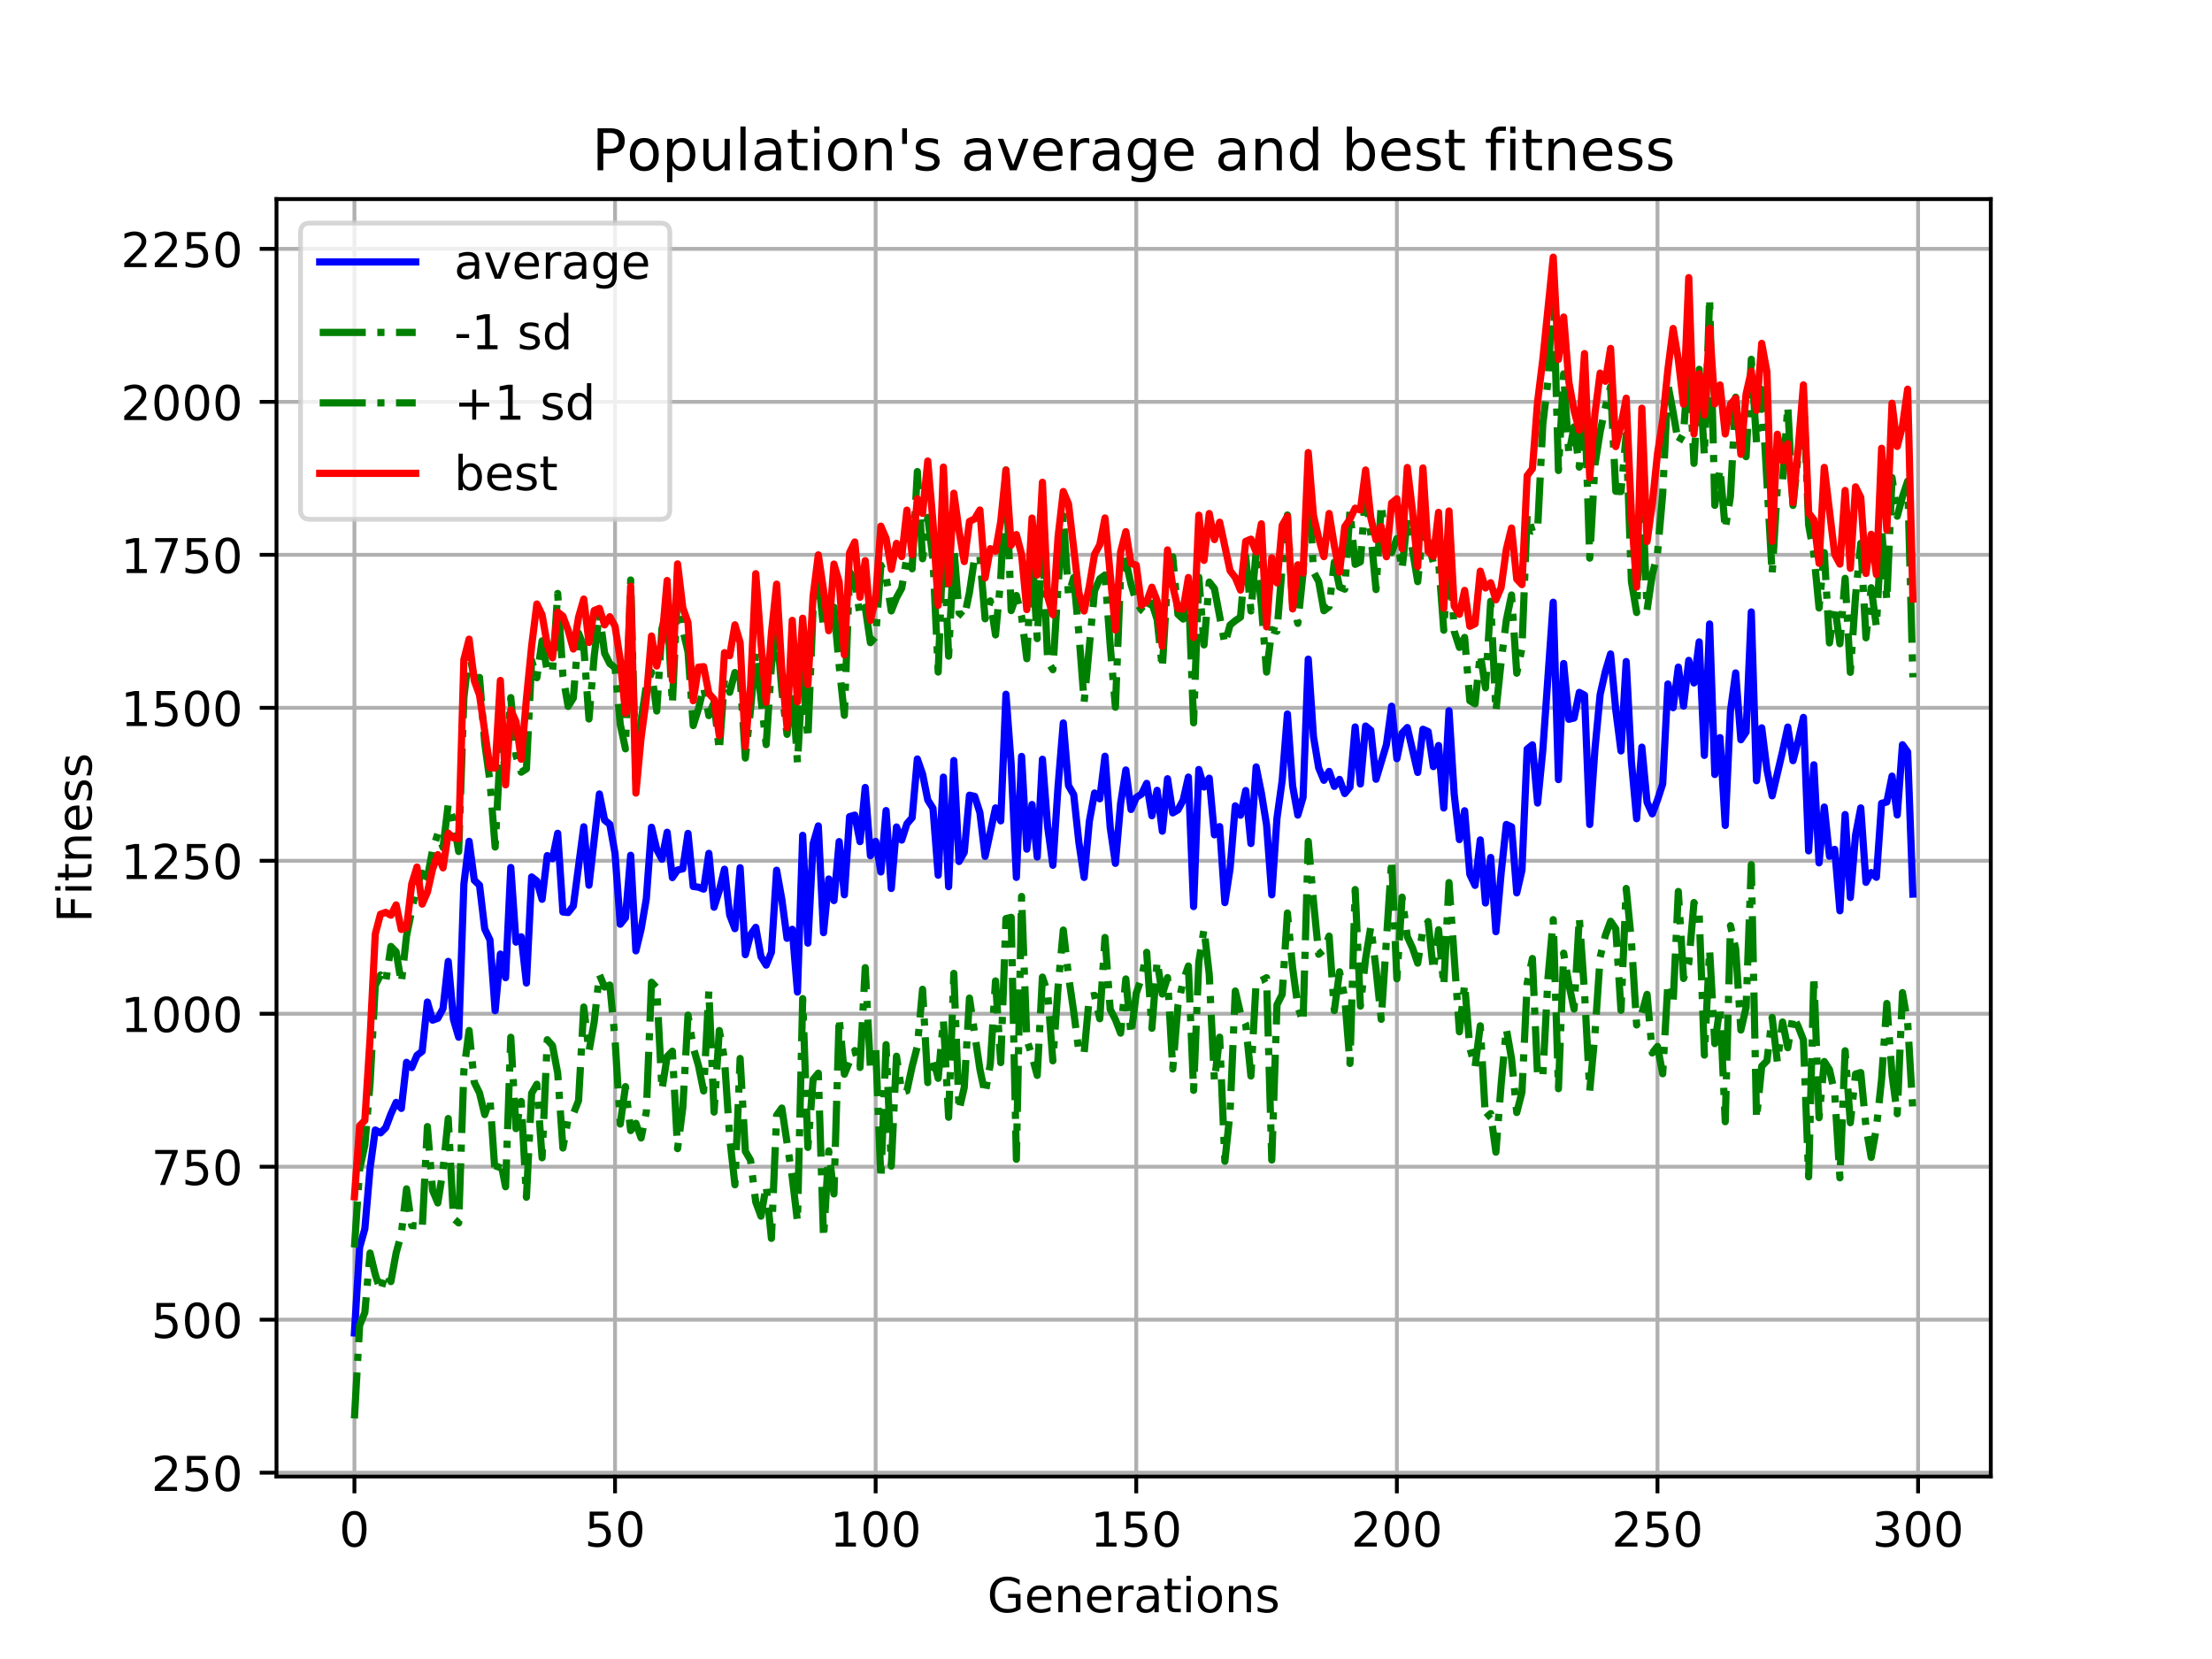 <?xml version="1.0" encoding="utf-8" standalone="no"?>
<!DOCTYPE svg PUBLIC "-//W3C//DTD SVG 1.1//EN"
  "http://www.w3.org/Graphics/SVG/1.1/DTD/svg11.dtd">
<!-- Created with matplotlib (https://matplotlib.org/) -->
<svg height="345.6pt" version="1.1" viewBox="0 0 460.8 345.6" width="460.8pt" xmlns="http://www.w3.org/2000/svg" xmlns:xlink="http://www.w3.org/1999/xlink">
 <defs>
  <style type="text/css">
*{stroke-linecap:butt;stroke-linejoin:round;}
  </style>
 </defs>
 <g id="figure_1">
  <g id="patch_1">
   <path d="M 0 345.6 
L 460.8 345.6 
L 460.8 0 
L 0 0 
z
" style="fill:#ffffff;"/>
  </g>
  <g id="axes_1">
   <g id="patch_2">
    <path d="M 57.6 307.584 
L 414.72 307.584 
L 414.72 41.472 
L 57.6 41.472 
z
" style="fill:#ffffff;"/>
   </g>
   <g id="matplotlib.axis_1">
    <g id="xtick_1">
     <g id="line2d_1">
      <path clip-path="url(#pfcca85fbcb)" d="M 73.833 307.584 
L 73.833 41.472 
" style="fill:none;stroke:#b0b0b0;stroke-linecap:square;stroke-width:0.8;"/>
     </g>
     <g id="line2d_2">
      <defs>
       <path d="M 0 0 
L 0 3.5 
" id="medfc6eb84d" style="stroke:#000000;stroke-width:0.8;"/>
      </defs>
      <g>
       <use style="stroke:#000000;stroke-width:0.8;" x="73.833" xlink:href="#medfc6eb84d" y="307.584"/>
      </g>
     </g>
     <g id="text_1">
      <!-- 0 -->
      <defs>
       <path d="M 31.781 66.406 
Q 24.172 66.406 20.328 58.906 
Q 16.5 51.422 16.5 36.375 
Q 16.5 21.391 20.328 13.891 
Q 24.172 6.391 31.781 6.391 
Q 39.453 6.391 43.281 13.891 
Q 47.125 21.391 47.125 36.375 
Q 47.125 51.422 43.281 58.906 
Q 39.453 66.406 31.781 66.406 
z
M 31.781 74.219 
Q 44.047 74.219 50.516 64.516 
Q 56.984 54.828 56.984 36.375 
Q 56.984 17.969 50.516 8.266 
Q 44.047 -1.422 31.781 -1.422 
Q 19.531 -1.422 13.062 8.266 
Q 6.594 17.969 6.594 36.375 
Q 6.594 54.828 13.062 64.516 
Q 19.531 74.219 31.781 74.219 
z
" id="DejaVuSans-48"/>
      </defs>
      <g transform="translate(70.651 322.182)scale(0.1 -0.1)">
       <use xlink:href="#DejaVuSans-48"/>
      </g>
     </g>
    </g>
    <g id="xtick_2">
     <g id="line2d_3">
      <path clip-path="url(#pfcca85fbcb)" d="M 128.123 307.584 
L 128.123 41.472 
" style="fill:none;stroke:#b0b0b0;stroke-linecap:square;stroke-width:0.8;"/>
     </g>
     <g id="line2d_4">
      <g>
       <use style="stroke:#000000;stroke-width:0.8;" x="128.123" xlink:href="#medfc6eb84d" y="307.584"/>
      </g>
     </g>
     <g id="text_2">
      <!-- 50 -->
      <defs>
       <path d="M 10.797 72.906 
L 49.516 72.906 
L 49.516 64.594 
L 19.828 64.594 
L 19.828 46.734 
Q 21.969 47.469 24.109 47.828 
Q 26.266 48.188 28.422 48.188 
Q 40.625 48.188 47.75 41.5 
Q 54.891 34.812 54.891 23.391 
Q 54.891 11.625 47.562 5.094 
Q 40.234 -1.422 26.906 -1.422 
Q 22.312 -1.422 17.547 -0.641 
Q 12.797 0.141 7.719 1.703 
L 7.719 11.625 
Q 12.109 9.234 16.797 8.062 
Q 21.484 6.891 26.703 6.891 
Q 35.156 6.891 40.078 11.328 
Q 45.016 15.766 45.016 23.391 
Q 45.016 31 40.078 35.438 
Q 35.156 39.891 26.703 39.891 
Q 22.75 39.891 18.812 39.016 
Q 14.891 38.141 10.797 36.281 
z
" id="DejaVuSans-53"/>
      </defs>
      <g transform="translate(121.76 322.182)scale(0.1 -0.1)">
       <use xlink:href="#DejaVuSans-53"/>
       <use x="63.623" xlink:href="#DejaVuSans-48"/>
      </g>
     </g>
    </g>
    <g id="xtick_3">
     <g id="line2d_5">
      <path clip-path="url(#pfcca85fbcb)" d="M 182.413 307.584 
L 182.413 41.472 
" style="fill:none;stroke:#b0b0b0;stroke-linecap:square;stroke-width:0.8;"/>
     </g>
     <g id="line2d_6">
      <g>
       <use style="stroke:#000000;stroke-width:0.8;" x="182.413" xlink:href="#medfc6eb84d" y="307.584"/>
      </g>
     </g>
     <g id="text_3">
      <!-- 100 -->
      <defs>
       <path d="M 12.406 8.297 
L 28.516 8.297 
L 28.516 63.922 
L 10.984 60.406 
L 10.984 69.391 
L 28.422 72.906 
L 38.281 72.906 
L 38.281 8.297 
L 54.391 8.297 
L 54.391 0 
L 12.406 0 
z
" id="DejaVuSans-49"/>
      </defs>
      <g transform="translate(172.869 322.182)scale(0.1 -0.1)">
       <use xlink:href="#DejaVuSans-49"/>
       <use x="63.623" xlink:href="#DejaVuSans-48"/>
       <use x="127.246" xlink:href="#DejaVuSans-48"/>
      </g>
     </g>
    </g>
    <g id="xtick_4">
     <g id="line2d_7">
      <path clip-path="url(#pfcca85fbcb)" d="M 236.703 307.584 
L 236.703 41.472 
" style="fill:none;stroke:#b0b0b0;stroke-linecap:square;stroke-width:0.8;"/>
     </g>
     <g id="line2d_8">
      <g>
       <use style="stroke:#000000;stroke-width:0.8;" x="236.703" xlink:href="#medfc6eb84d" y="307.584"/>
      </g>
     </g>
     <g id="text_4">
      <!-- 150 -->
      <g transform="translate(227.159 322.182)scale(0.1 -0.1)">
       <use xlink:href="#DejaVuSans-49"/>
       <use x="63.623" xlink:href="#DejaVuSans-53"/>
       <use x="127.246" xlink:href="#DejaVuSans-48"/>
      </g>
     </g>
    </g>
    <g id="xtick_5">
     <g id="line2d_9">
      <path clip-path="url(#pfcca85fbcb)" d="M 290.993 307.584 
L 290.993 41.472 
" style="fill:none;stroke:#b0b0b0;stroke-linecap:square;stroke-width:0.8;"/>
     </g>
     <g id="line2d_10">
      <g>
       <use style="stroke:#000000;stroke-width:0.8;" x="290.993" xlink:href="#medfc6eb84d" y="307.584"/>
      </g>
     </g>
     <g id="text_5">
      <!-- 200 -->
      <defs>
       <path d="M 19.188 8.297 
L 53.609 8.297 
L 53.609 0 
L 7.328 0 
L 7.328 8.297 
Q 12.938 14.109 22.625 23.891 
Q 32.328 33.688 34.812 36.531 
Q 39.547 41.844 41.422 45.531 
Q 43.312 49.219 43.312 52.781 
Q 43.312 58.594 39.234 62.25 
Q 35.156 65.922 28.609 65.922 
Q 23.969 65.922 18.812 64.312 
Q 13.672 62.703 7.812 59.422 
L 7.812 69.391 
Q 13.766 71.781 18.938 73 
Q 24.125 74.219 28.422 74.219 
Q 39.75 74.219 46.484 68.547 
Q 53.219 62.891 53.219 53.422 
Q 53.219 48.922 51.531 44.891 
Q 49.859 40.875 45.406 35.406 
Q 44.188 33.984 37.641 27.219 
Q 31.109 20.453 19.188 8.297 
z
" id="DejaVuSans-50"/>
      </defs>
      <g transform="translate(281.449 322.182)scale(0.1 -0.1)">
       <use xlink:href="#DejaVuSans-50"/>
       <use x="63.623" xlink:href="#DejaVuSans-48"/>
       <use x="127.246" xlink:href="#DejaVuSans-48"/>
      </g>
     </g>
    </g>
    <g id="xtick_6">
     <g id="line2d_11">
      <path clip-path="url(#pfcca85fbcb)" d="M 345.283 307.584 
L 345.283 41.472 
" style="fill:none;stroke:#b0b0b0;stroke-linecap:square;stroke-width:0.8;"/>
     </g>
     <g id="line2d_12">
      <g>
       <use style="stroke:#000000;stroke-width:0.8;" x="345.283" xlink:href="#medfc6eb84d" y="307.584"/>
      </g>
     </g>
     <g id="text_6">
      <!-- 250 -->
      <g transform="translate(335.739 322.182)scale(0.1 -0.1)">
       <use xlink:href="#DejaVuSans-50"/>
       <use x="63.623" xlink:href="#DejaVuSans-53"/>
       <use x="127.246" xlink:href="#DejaVuSans-48"/>
      </g>
     </g>
    </g>
    <g id="xtick_7">
     <g id="line2d_13">
      <path clip-path="url(#pfcca85fbcb)" d="M 399.573 307.584 
L 399.573 41.472 
" style="fill:none;stroke:#b0b0b0;stroke-linecap:square;stroke-width:0.8;"/>
     </g>
     <g id="line2d_14">
      <g>
       <use style="stroke:#000000;stroke-width:0.8;" x="399.573" xlink:href="#medfc6eb84d" y="307.584"/>
      </g>
     </g>
     <g id="text_7">
      <!-- 300 -->
      <defs>
       <path d="M 40.578 39.312 
Q 47.656 37.797 51.625 33 
Q 55.609 28.219 55.609 21.188 
Q 55.609 10.406 48.188 4.484 
Q 40.766 -1.422 27.094 -1.422 
Q 22.516 -1.422 17.656 -0.516 
Q 12.797 0.391 7.625 2.203 
L 7.625 11.719 
Q 11.719 9.328 16.594 8.109 
Q 21.484 6.891 26.812 6.891 
Q 36.078 6.891 40.938 10.547 
Q 45.797 14.203 45.797 21.188 
Q 45.797 27.641 41.281 31.266 
Q 36.766 34.906 28.719 34.906 
L 20.219 34.906 
L 20.219 43.016 
L 29.109 43.016 
Q 36.375 43.016 40.234 45.922 
Q 44.094 48.828 44.094 54.297 
Q 44.094 59.906 40.109 62.906 
Q 36.141 65.922 28.719 65.922 
Q 24.656 65.922 20.016 65.031 
Q 15.375 64.156 9.812 62.312 
L 9.812 71.094 
Q 15.438 72.656 20.344 73.438 
Q 25.25 74.219 29.594 74.219 
Q 40.828 74.219 47.359 69.109 
Q 53.906 64.016 53.906 55.328 
Q 53.906 49.266 50.438 45.094 
Q 46.969 40.922 40.578 39.312 
z
" id="DejaVuSans-51"/>
      </defs>
      <g transform="translate(390.029 322.182)scale(0.1 -0.1)">
       <use xlink:href="#DejaVuSans-51"/>
       <use x="63.623" xlink:href="#DejaVuSans-48"/>
       <use x="127.246" xlink:href="#DejaVuSans-48"/>
      </g>
     </g>
    </g>
    <g id="text_8">
     <!-- Generations -->
     <defs>
      <path d="M 59.516 10.406 
L 59.516 29.984 
L 43.406 29.984 
L 43.406 38.094 
L 69.281 38.094 
L 69.281 6.781 
Q 63.578 2.734 56.688 0.656 
Q 49.812 -1.422 42 -1.422 
Q 24.906 -1.422 15.25 8.562 
Q 5.609 18.562 5.609 36.375 
Q 5.609 54.25 15.25 64.234 
Q 24.906 74.219 42 74.219 
Q 49.125 74.219 55.547 72.453 
Q 61.969 70.703 67.391 67.281 
L 67.391 56.781 
Q 61.922 61.422 55.766 63.766 
Q 49.609 66.109 42.828 66.109 
Q 29.438 66.109 22.719 58.641 
Q 16.016 51.172 16.016 36.375 
Q 16.016 21.625 22.719 14.156 
Q 29.438 6.688 42.828 6.688 
Q 48.047 6.688 52.141 7.594 
Q 56.25 8.5 59.516 10.406 
z
" id="DejaVuSans-71"/>
      <path d="M 56.203 29.594 
L 56.203 25.203 
L 14.891 25.203 
Q 15.484 15.922 20.484 11.062 
Q 25.484 6.203 34.422 6.203 
Q 39.594 6.203 44.453 7.469 
Q 49.312 8.734 54.109 11.281 
L 54.109 2.781 
Q 49.266 0.734 44.188 -0.344 
Q 39.109 -1.422 33.891 -1.422 
Q 20.797 -1.422 13.156 6.188 
Q 5.516 13.812 5.516 26.812 
Q 5.516 40.234 12.766 48.109 
Q 20.016 56 32.328 56 
Q 43.359 56 49.781 48.891 
Q 56.203 41.797 56.203 29.594 
z
M 47.219 32.234 
Q 47.125 39.594 43.094 43.984 
Q 39.062 48.391 32.422 48.391 
Q 24.906 48.391 20.391 44.141 
Q 15.875 39.891 15.188 32.172 
z
" id="DejaVuSans-101"/>
      <path d="M 54.891 33.016 
L 54.891 0 
L 45.906 0 
L 45.906 32.719 
Q 45.906 40.484 42.875 44.328 
Q 39.844 48.188 33.797 48.188 
Q 26.516 48.188 22.312 43.547 
Q 18.109 38.922 18.109 30.906 
L 18.109 0 
L 9.078 0 
L 9.078 54.688 
L 18.109 54.688 
L 18.109 46.188 
Q 21.344 51.125 25.703 53.562 
Q 30.078 56 35.797 56 
Q 45.219 56 50.047 50.172 
Q 54.891 44.344 54.891 33.016 
z
" id="DejaVuSans-110"/>
      <path d="M 41.109 46.297 
Q 39.594 47.172 37.812 47.578 
Q 36.031 48 33.891 48 
Q 26.266 48 22.188 43.047 
Q 18.109 38.094 18.109 28.812 
L 18.109 0 
L 9.078 0 
L 9.078 54.688 
L 18.109 54.688 
L 18.109 46.188 
Q 20.953 51.172 25.484 53.578 
Q 30.031 56 36.531 56 
Q 37.453 56 38.578 55.875 
Q 39.703 55.766 41.062 55.516 
z
" id="DejaVuSans-114"/>
      <path d="M 34.281 27.484 
Q 23.391 27.484 19.188 25 
Q 14.984 22.516 14.984 16.5 
Q 14.984 11.719 18.141 8.906 
Q 21.297 6.109 26.703 6.109 
Q 34.188 6.109 38.703 11.406 
Q 43.219 16.703 43.219 25.484 
L 43.219 27.484 
z
M 52.203 31.203 
L 52.203 0 
L 43.219 0 
L 43.219 8.297 
Q 40.141 3.328 35.547 0.953 
Q 30.953 -1.422 24.312 -1.422 
Q 15.922 -1.422 10.953 3.297 
Q 6 8.016 6 15.922 
Q 6 25.141 12.172 29.828 
Q 18.359 34.516 30.609 34.516 
L 43.219 34.516 
L 43.219 35.406 
Q 43.219 41.609 39.141 45 
Q 35.062 48.391 27.688 48.391 
Q 23 48.391 18.547 47.266 
Q 14.109 46.141 10.016 43.891 
L 10.016 52.203 
Q 14.938 54.109 19.578 55.047 
Q 24.219 56 28.609 56 
Q 40.484 56 46.344 49.844 
Q 52.203 43.703 52.203 31.203 
z
" id="DejaVuSans-97"/>
      <path d="M 18.312 70.219 
L 18.312 54.688 
L 36.812 54.688 
L 36.812 47.703 
L 18.312 47.703 
L 18.312 18.016 
Q 18.312 11.328 20.141 9.422 
Q 21.969 7.516 27.594 7.516 
L 36.812 7.516 
L 36.812 0 
L 27.594 0 
Q 17.188 0 13.234 3.875 
Q 9.281 7.766 9.281 18.016 
L 9.281 47.703 
L 2.688 47.703 
L 2.688 54.688 
L 9.281 54.688 
L 9.281 70.219 
z
" id="DejaVuSans-116"/>
      <path d="M 9.422 54.688 
L 18.406 54.688 
L 18.406 0 
L 9.422 0 
z
M 9.422 75.984 
L 18.406 75.984 
L 18.406 64.594 
L 9.422 64.594 
z
" id="DejaVuSans-105"/>
      <path d="M 30.609 48.391 
Q 23.391 48.391 19.188 42.75 
Q 14.984 37.109 14.984 27.297 
Q 14.984 17.484 19.156 11.844 
Q 23.344 6.203 30.609 6.203 
Q 37.797 6.203 41.984 11.859 
Q 46.188 17.531 46.188 27.297 
Q 46.188 37.016 41.984 42.703 
Q 37.797 48.391 30.609 48.391 
z
M 30.609 56 
Q 42.328 56 49.016 48.375 
Q 55.719 40.766 55.719 27.297 
Q 55.719 13.875 49.016 6.219 
Q 42.328 -1.422 30.609 -1.422 
Q 18.844 -1.422 12.172 6.219 
Q 5.516 13.875 5.516 27.297 
Q 5.516 40.766 12.172 48.375 
Q 18.844 56 30.609 56 
z
" id="DejaVuSans-111"/>
      <path d="M 44.281 53.078 
L 44.281 44.578 
Q 40.484 46.531 36.375 47.5 
Q 32.281 48.484 27.875 48.484 
Q 21.188 48.484 17.844 46.438 
Q 14.5 44.391 14.5 40.281 
Q 14.5 37.156 16.891 35.375 
Q 19.281 33.594 26.516 31.984 
L 29.594 31.297 
Q 39.156 29.25 43.188 25.516 
Q 47.219 21.781 47.219 15.094 
Q 47.219 7.469 41.188 3.016 
Q 35.156 -1.422 24.609 -1.422 
Q 20.219 -1.422 15.453 -0.562 
Q 10.688 0.297 5.422 2 
L 5.422 11.281 
Q 10.406 8.688 15.234 7.391 
Q 20.062 6.109 24.812 6.109 
Q 31.156 6.109 34.562 8.281 
Q 37.984 10.453 37.984 14.406 
Q 37.984 18.062 35.516 20.016 
Q 33.062 21.969 24.703 23.781 
L 21.578 24.516 
Q 13.234 26.266 9.516 29.906 
Q 5.812 33.547 5.812 39.891 
Q 5.812 47.609 11.281 51.797 
Q 16.75 56 26.812 56 
Q 31.781 56 36.172 55.266 
Q 40.578 54.547 44.281 53.078 
z
" id="DejaVuSans-115"/>
     </defs>
     <g transform="translate(205.662 335.861)scale(0.1 -0.1)">
      <use xlink:href="#DejaVuSans-71"/>
      <use x="77.49" xlink:href="#DejaVuSans-101"/>
      <use x="139.014" xlink:href="#DejaVuSans-110"/>
      <use x="202.393" xlink:href="#DejaVuSans-101"/>
      <use x="263.916" xlink:href="#DejaVuSans-114"/>
      <use x="305.029" xlink:href="#DejaVuSans-97"/>
      <use x="366.309" xlink:href="#DejaVuSans-116"/>
      <use x="405.518" xlink:href="#DejaVuSans-105"/>
      <use x="433.301" xlink:href="#DejaVuSans-111"/>
      <use x="494.482" xlink:href="#DejaVuSans-110"/>
      <use x="557.861" xlink:href="#DejaVuSans-115"/>
     </g>
    </g>
   </g>
   <g id="matplotlib.axis_2">
    <g id="ytick_1">
     <g id="line2d_15">
      <path clip-path="url(#pfcca85fbcb)" d="M 57.6 306.786 
L 414.72 306.786 
" style="fill:none;stroke:#b0b0b0;stroke-linecap:square;stroke-width:0.8;"/>
     </g>
     <g id="line2d_16">
      <defs>
       <path d="M 0 0 
L -3.5 0 
" id="mb446ad9607" style="stroke:#000000;stroke-width:0.8;"/>
      </defs>
      <g>
       <use style="stroke:#000000;stroke-width:0.8;" x="57.6" xlink:href="#mb446ad9607" y="306.786"/>
      </g>
     </g>
     <g id="text_9">
      <!-- 250 -->
      <g transform="translate(31.512 310.585)scale(0.1 -0.1)">
       <use xlink:href="#DejaVuSans-50"/>
       <use x="63.623" xlink:href="#DejaVuSans-53"/>
       <use x="127.246" xlink:href="#DejaVuSans-48"/>
      </g>
     </g>
    </g>
    <g id="ytick_2">
     <g id="line2d_17">
      <path clip-path="url(#pfcca85fbcb)" d="M 57.6 274.918 
L 414.72 274.918 
" style="fill:none;stroke:#b0b0b0;stroke-linecap:square;stroke-width:0.8;"/>
     </g>
     <g id="line2d_18">
      <g>
       <use style="stroke:#000000;stroke-width:0.8;" x="57.6" xlink:href="#mb446ad9607" y="274.918"/>
      </g>
     </g>
     <g id="text_10">
      <!-- 500 -->
      <g transform="translate(31.512 278.717)scale(0.1 -0.1)">
       <use xlink:href="#DejaVuSans-53"/>
       <use x="63.623" xlink:href="#DejaVuSans-48"/>
       <use x="127.246" xlink:href="#DejaVuSans-48"/>
      </g>
     </g>
    </g>
    <g id="ytick_3">
     <g id="line2d_19">
      <path clip-path="url(#pfcca85fbcb)" d="M 57.6 243.05 
L 414.72 243.05 
" style="fill:none;stroke:#b0b0b0;stroke-linecap:square;stroke-width:0.8;"/>
     </g>
     <g id="line2d_20">
      <g>
       <use style="stroke:#000000;stroke-width:0.8;" x="57.6" xlink:href="#mb446ad9607" y="243.05"/>
      </g>
     </g>
     <g id="text_11">
      <!-- 750 -->
      <defs>
       <path d="M 8.203 72.906 
L 55.078 72.906 
L 55.078 68.703 
L 28.609 0 
L 18.312 0 
L 43.219 64.594 
L 8.203 64.594 
z
" id="DejaVuSans-55"/>
      </defs>
      <g transform="translate(31.512 246.849)scale(0.1 -0.1)">
       <use xlink:href="#DejaVuSans-55"/>
       <use x="63.623" xlink:href="#DejaVuSans-53"/>
       <use x="127.246" xlink:href="#DejaVuSans-48"/>
      </g>
     </g>
    </g>
    <g id="ytick_4">
     <g id="line2d_21">
      <path clip-path="url(#pfcca85fbcb)" d="M 57.6 211.182 
L 414.72 211.182 
" style="fill:none;stroke:#b0b0b0;stroke-linecap:square;stroke-width:0.8;"/>
     </g>
     <g id="line2d_22">
      <g>
       <use style="stroke:#000000;stroke-width:0.8;" x="57.6" xlink:href="#mb446ad9607" y="211.182"/>
      </g>
     </g>
     <g id="text_12">
      <!-- 1000 -->
      <g transform="translate(25.15 214.981)scale(0.1 -0.1)">
       <use xlink:href="#DejaVuSans-49"/>
       <use x="63.623" xlink:href="#DejaVuSans-48"/>
       <use x="127.246" xlink:href="#DejaVuSans-48"/>
       <use x="190.869" xlink:href="#DejaVuSans-48"/>
      </g>
     </g>
    </g>
    <g id="ytick_5">
     <g id="line2d_23">
      <path clip-path="url(#pfcca85fbcb)" d="M 57.6 179.314 
L 414.72 179.314 
" style="fill:none;stroke:#b0b0b0;stroke-linecap:square;stroke-width:0.8;"/>
     </g>
     <g id="line2d_24">
      <g>
       <use style="stroke:#000000;stroke-width:0.8;" x="57.6" xlink:href="#mb446ad9607" y="179.314"/>
      </g>
     </g>
     <g id="text_13">
      <!-- 1250 -->
      <g transform="translate(25.15 183.113)scale(0.1 -0.1)">
       <use xlink:href="#DejaVuSans-49"/>
       <use x="63.623" xlink:href="#DejaVuSans-50"/>
       <use x="127.246" xlink:href="#DejaVuSans-53"/>
       <use x="190.869" xlink:href="#DejaVuSans-48"/>
      </g>
     </g>
    </g>
    <g id="ytick_6">
     <g id="line2d_25">
      <path clip-path="url(#pfcca85fbcb)" d="M 57.6 147.446 
L 414.72 147.446 
" style="fill:none;stroke:#b0b0b0;stroke-linecap:square;stroke-width:0.8;"/>
     </g>
     <g id="line2d_26">
      <g>
       <use style="stroke:#000000;stroke-width:0.8;" x="57.6" xlink:href="#mb446ad9607" y="147.446"/>
      </g>
     </g>
     <g id="text_14">
      <!-- 1500 -->
      <g transform="translate(25.15 151.245)scale(0.1 -0.1)">
       <use xlink:href="#DejaVuSans-49"/>
       <use x="63.623" xlink:href="#DejaVuSans-53"/>
       <use x="127.246" xlink:href="#DejaVuSans-48"/>
       <use x="190.869" xlink:href="#DejaVuSans-48"/>
      </g>
     </g>
    </g>
    <g id="ytick_7">
     <g id="line2d_27">
      <path clip-path="url(#pfcca85fbcb)" d="M 57.6 115.578 
L 414.72 115.578 
" style="fill:none;stroke:#b0b0b0;stroke-linecap:square;stroke-width:0.8;"/>
     </g>
     <g id="line2d_28">
      <g>
       <use style="stroke:#000000;stroke-width:0.8;" x="57.6" xlink:href="#mb446ad9607" y="115.578"/>
      </g>
     </g>
     <g id="text_15">
      <!-- 1750 -->
      <g transform="translate(25.15 119.377)scale(0.1 -0.1)">
       <use xlink:href="#DejaVuSans-49"/>
       <use x="63.623" xlink:href="#DejaVuSans-55"/>
       <use x="127.246" xlink:href="#DejaVuSans-53"/>
       <use x="190.869" xlink:href="#DejaVuSans-48"/>
      </g>
     </g>
    </g>
    <g id="ytick_8">
     <g id="line2d_29">
      <path clip-path="url(#pfcca85fbcb)" d="M 57.6 83.71 
L 414.72 83.71 
" style="fill:none;stroke:#b0b0b0;stroke-linecap:square;stroke-width:0.8;"/>
     </g>
     <g id="line2d_30">
      <g>
       <use style="stroke:#000000;stroke-width:0.8;" x="57.6" xlink:href="#mb446ad9607" y="83.71"/>
      </g>
     </g>
     <g id="text_16">
      <!-- 2000 -->
      <g transform="translate(25.15 87.509)scale(0.1 -0.1)">
       <use xlink:href="#DejaVuSans-50"/>
       <use x="63.623" xlink:href="#DejaVuSans-48"/>
       <use x="127.246" xlink:href="#DejaVuSans-48"/>
       <use x="190.869" xlink:href="#DejaVuSans-48"/>
      </g>
     </g>
    </g>
    <g id="ytick_9">
     <g id="line2d_31">
      <path clip-path="url(#pfcca85fbcb)" d="M 57.6 51.842 
L 414.72 51.842 
" style="fill:none;stroke:#b0b0b0;stroke-linecap:square;stroke-width:0.8;"/>
     </g>
     <g id="line2d_32">
      <g>
       <use style="stroke:#000000;stroke-width:0.8;" x="57.6" xlink:href="#mb446ad9607" y="51.842"/>
      </g>
     </g>
     <g id="text_17">
      <!-- 2250 -->
      <g transform="translate(25.15 55.641)scale(0.1 -0.1)">
       <use xlink:href="#DejaVuSans-50"/>
       <use x="63.623" xlink:href="#DejaVuSans-50"/>
       <use x="127.246" xlink:href="#DejaVuSans-53"/>
       <use x="190.869" xlink:href="#DejaVuSans-48"/>
      </g>
     </g>
    </g>
    <g id="text_18">
     <!-- Fitness -->
     <defs>
      <path d="M 9.812 72.906 
L 51.703 72.906 
L 51.703 64.594 
L 19.672 64.594 
L 19.672 43.109 
L 48.578 43.109 
L 48.578 34.812 
L 19.672 34.812 
L 19.672 0 
L 9.812 0 
z
" id="DejaVuSans-70"/>
     </defs>
     <g transform="translate(19.07 192.202)rotate(-90)scale(0.1 -0.1)">
      <use xlink:href="#DejaVuSans-70"/>
      <use x="57.41" xlink:href="#DejaVuSans-105"/>
      <use x="85.193" xlink:href="#DejaVuSans-116"/>
      <use x="124.402" xlink:href="#DejaVuSans-110"/>
      <use x="187.781" xlink:href="#DejaVuSans-101"/>
      <use x="249.305" xlink:href="#DejaVuSans-115"/>
      <use x="301.404" xlink:href="#DejaVuSans-115"/>
     </g>
    </g>
   </g>
   <g id="line2d_33">
    <path clip-path="url(#pfcca85fbcb)" d="M 73.833 277.682 
L 74.919 259.835 
L 76.004 255.984 
L 77.09 243.375 
L 78.176 235.4 
L 79.262 236 
L 80.348 234.928 
L 81.433 232.071 
L 82.519 229.651 
L 83.605 230.907 
L 84.691 221.302 
L 85.777 222.4 
L 86.862 219.85 
L 87.948 219.003 
L 89.034 208.739 
L 90.12 212.518 
L 91.206 212.127 
L 92.291 210.095 
L 93.377 200.281 
L 94.463 212.362 
L 95.549 216.07 
L 96.635 184.173 
L 97.72 175.257 
L 98.806 183.373 
L 99.892 184.405 
L 100.978 193.515 
L 102.064 195.795 
L 103.149 210.544 
L 104.235 198.748 
L 105.321 203.672 
L 106.407 180.701 
L 107.493 196.263 
L 108.578 195.151 
L 109.664 204.789 
L 110.75 182.687 
L 111.836 183.527 
L 112.922 187.344 
L 114.007 178.237 
L 115.093 178.879 
L 116.179 173.586 
L 117.265 189.981 
L 118.351 190.1 
L 119.436 188.736 
L 121.608 172.234 
L 122.694 184.404 
L 124.865 165.394 
L 125.951 170.852 
L 127.037 171.719 
L 128.123 177.799 
L 129.209 192.538 
L 130.294 191.183 
L 131.38 178.171 
L 132.466 198.072 
L 133.552 193.582 
L 134.638 187.234 
L 135.723 172.33 
L 136.809 176.946 
L 137.895 179.006 
L 138.981 173.373 
L 140.067 182.82 
L 141.152 181.24 
L 142.238 180.997 
L 143.324 173.612 
L 144.41 184.672 
L 145.496 184.807 
L 146.581 185.221 
L 147.667 177.771 
L 148.753 188.99 
L 149.839 185.533 
L 150.925 181.072 
L 152.01 190.616 
L 153.096 193.46 
L 154.182 180.756 
L 155.268 198.873 
L 156.354 194.719 
L 157.439 193.176 
L 158.525 199.289 
L 159.611 201.052 
L 160.697 198.389 
L 161.783 181.281 
L 162.868 187.342 
L 163.954 195.47 
L 165.04 193.587 
L 166.126 206.661 
L 167.212 174.012 
L 168.297 196.471 
L 169.383 175.786 
L 170.469 172.051 
L 171.555 194.292 
L 172.641 183.11 
L 173.726 187.605 
L 174.812 175.318 
L 175.898 186.397 
L 176.984 170.116 
L 178.07 169.804 
L 179.155 175.327 
L 180.241 164.046 
L 181.327 178.253 
L 182.413 175.275 
L 183.499 181.648 
L 184.584 168.857 
L 185.67 185.09 
L 186.756 172.272 
L 187.842 175.005 
L 188.928 171.605 
L 190.013 170.339 
L 191.099 158.107 
L 192.185 161.245 
L 193.271 166.65 
L 194.357 168.391 
L 195.442 182.319 
L 196.528 161.89 
L 197.614 184.717 
L 198.7 158.433 
L 199.786 179.467 
L 200.871 177.568 
L 201.957 165.653 
L 203.043 165.895 
L 204.129 169.273 
L 205.215 178.387 
L 207.386 168.304 
L 208.472 171 
L 209.558 144.625 
L 210.644 159.152 
L 211.729 182.777 
L 212.815 157.575 
L 213.901 176.892 
L 214.987 167.591 
L 216.073 178.53 
L 217.158 158.165 
L 218.244 172.227 
L 219.33 180.251 
L 220.416 163.761 
L 221.502 150.605 
L 222.587 163.643 
L 223.673 165.532 
L 224.759 175.565 
L 225.845 182.784 
L 226.931 171.086 
L 228.016 165.202 
L 229.102 166.407 
L 230.188 157.535 
L 231.274 172.343 
L 232.36 179.856 
L 233.445 167.384 
L 234.531 160.401 
L 235.617 168.634 
L 236.703 166.132 
L 237.789 165.429 
L 238.875 163.191 
L 239.96 169.932 
L 241.046 164.639 
L 242.132 173.148 
L 243.218 162.225 
L 244.304 169.338 
L 245.389 168.712 
L 246.475 166.678 
L 247.561 161.877 
L 248.647 188.859 
L 249.733 160.3 
L 250.818 163.949 
L 251.904 162.111 
L 252.99 173.91 
L 254.076 172.198 
L 255.162 188.028 
L 256.247 180.942 
L 257.333 167.874 
L 258.419 169.828 
L 259.505 164.678 
L 260.591 175.718 
L 261.676 159.758 
L 262.762 165.168 
L 263.848 171.843 
L 264.934 186.406 
L 266.02 170.405 
L 267.105 162.565 
L 268.191 148.734 
L 269.277 163.73 
L 270.363 169.799 
L 271.449 166.13 
L 272.534 137.31 
L 273.62 153.441 
L 274.706 159.955 
L 275.792 162.553 
L 276.878 160.697 
L 277.963 163.82 
L 279.049 162.361 
L 280.135 165.309 
L 281.221 163.979 
L 282.307 151.438 
L 283.392 163.317 
L 284.478 151.245 
L 285.564 152.153 
L 286.65 162.333 
L 288.821 155.119 
L 289.907 147.112 
L 290.993 158.043 
L 292.079 152.734 
L 293.165 151.562 
L 295.336 160.911 
L 296.422 151.919 
L 297.508 152.405 
L 298.594 159.702 
L 299.679 155.299 
L 300.765 168.324 
L 301.851 148.058 
L 302.937 165.479 
L 304.023 174.904 
L 305.108 168.897 
L 306.194 182.143 
L 307.28 184.442 
L 308.366 174.967 
L 309.452 188.108 
L 310.537 178.623 
L 311.623 194.092 
L 312.709 181.923 
L 313.795 171.75 
L 314.881 172.243 
L 315.966 186.003 
L 317.052 181.287 
L 318.138 156.034 
L 319.224 155.163 
L 320.31 167.289 
L 321.395 156.29 
L 323.567 125.459 
L 324.653 162.407 
L 325.739 138.221 
L 326.824 149.842 
L 327.91 149.569 
L 328.996 144.237 
L 330.082 144.812 
L 331.168 171.757 
L 332.253 156.099 
L 333.339 144.68 
L 334.425 139.877 
L 335.511 136.234 
L 336.597 147.921 
L 337.682 156.432 
L 338.768 137.811 
L 339.854 158.607 
L 340.94 170.558 
L 342.026 155.647 
L 343.111 167.129 
L 344.197 169.542 
L 345.283 166.654 
L 346.369 163.311 
L 347.455 142.488 
L 348.54 147.425 
L 349.626 138.969 
L 350.712 147.096 
L 351.798 137.57 
L 352.884 142.275 
L 353.969 133.714 
L 355.055 157.363 
L 356.141 129.986 
L 357.227 161.344 
L 358.313 153.659 
L 359.398 171.952 
L 360.484 148.118 
L 361.57 140.178 
L 362.656 154.106 
L 363.742 152.498 
L 364.827 127.478 
L 365.913 162.635 
L 366.999 151.62 
L 368.085 160.311 
L 369.171 165.781 
L 371.342 156.498 
L 372.428 151.456 
L 373.514 158.456 
L 374.6 154.281 
L 375.685 149.448 
L 376.771 177.251 
L 377.857 159.32 
L 378.943 179.75 
L 380.029 168.121 
L 381.114 178.373 
L 382.2 176.937 
L 383.286 189.731 
L 384.372 169.685 
L 385.458 186.971 
L 386.543 173.957 
L 387.629 168.299 
L 388.715 183.805 
L 389.801 181.773 
L 390.887 182.756 
L 391.972 167.338 
L 393.058 167.07 
L 394.144 161.685 
L 395.23 169.774 
L 396.316 155.14 
L 397.401 156.651 
L 398.487 186.259 
L 398.487 186.259 
" style="fill:none;stroke:#0000ff;stroke-linecap:square;stroke-width:1.5;"/>
   </g>
   <g id="line2d_34">
    <path clip-path="url(#pfcca85fbcb)" d="M 73.833 295.488 
L 74.919 276.091 
L 76.004 273.408 
L 77.09 261.03 
L 78.176 265.507 
L 79.262 268.893 
L 80.348 265.244 
L 81.433 266.978 
L 82.519 261.021 
L 83.605 257.04 
L 84.691 247.661 
L 85.777 255.314 
L 86.862 255.355 
L 87.948 256.104 
L 89.034 234.682 
L 90.12 247.989 
L 91.206 250.604 
L 92.291 243.641 
L 93.377 233.009 
L 94.463 253.822 
L 95.549 254.756 
L 96.635 222.978 
L 97.72 214.67 
L 98.806 225.473 
L 99.892 227.683 
L 100.978 232.199 
L 102.064 228.832 
L 103.149 244.635 
L 104.235 241.722 
L 105.321 247.225 
L 106.407 216.077 
L 107.493 235.115 
L 108.578 229.447 
L 109.664 249.409 
L 110.75 227.754 
L 111.836 225.868 
L 112.922 241.188 
L 114.007 216.594 
L 115.093 217.815 
L 116.179 223.548 
L 117.265 239.156 
L 118.351 233.04 
L 119.436 232.055 
L 120.522 229.276 
L 121.608 209.783 
L 122.694 219.032 
L 123.78 212.897 
L 124.865 203.027 
L 125.951 205.619 
L 127.037 205.198 
L 128.123 216.51 
L 129.209 234.166 
L 130.294 226.367 
L 131.38 235.52 
L 132.466 234.006 
L 133.552 237.063 
L 134.638 231.655 
L 135.723 204.618 
L 136.809 205.775 
L 137.895 227.035 
L 138.981 220.09 
L 140.067 218.978 
L 141.152 239.282 
L 142.238 230.773 
L 143.324 211.472 
L 144.41 218.196 
L 145.496 221.944 
L 146.581 227.267 
L 147.667 206.47 
L 148.753 231.671 
L 149.839 214.672 
L 150.925 220.664 
L 152.01 237.012 
L 153.096 246.819 
L 154.182 220.495 
L 155.268 239.827 
L 156.354 241.7 
L 157.439 250.415 
L 158.525 253.356 
L 159.611 246.987 
L 160.697 257.978 
L 161.783 232.334 
L 162.868 230.823 
L 165.04 245.259 
L 166.126 254.456 
L 167.212 208.031 
L 168.297 239.028 
L 169.383 224.878 
L 170.469 223.559 
L 171.555 257.905 
L 172.641 239.75 
L 173.726 248.72 
L 174.812 211.993 
L 175.898 223.78 
L 176.984 221.099 
L 178.07 218.852 
L 179.155 222.374 
L 180.241 201.58 
L 181.327 222.629 
L 182.413 217.934 
L 183.499 245.569 
L 184.584 217.613 
L 185.67 242.911 
L 186.756 220.03 
L 187.842 227.472 
L 188.928 227.234 
L 190.013 222.183 
L 191.099 217.979 
L 192.185 206.091 
L 193.271 225.52 
L 194.357 220.242 
L 195.442 224.638 
L 196.528 212.529 
L 197.614 232.746 
L 198.7 202.775 
L 199.786 231.284 
L 200.871 226.529 
L 201.957 207.92 
L 204.129 222.741 
L 205.215 227.866 
L 206.3 221.646 
L 207.386 204.342 
L 208.472 221.37 
L 209.558 191.357 
L 210.644 191.1 
L 211.729 241.503 
L 212.815 186.748 
L 213.901 216.564 
L 214.987 219.974 
L 216.073 224.023 
L 217.158 203.547 
L 218.244 206.769 
L 219.33 220.997 
L 220.416 205.592 
L 221.502 193.743 
L 222.587 203.291 
L 223.673 210.747 
L 224.759 219.132 
L 225.845 219.339 
L 226.931 207.569 
L 228.016 207.351 
L 229.102 212.226 
L 230.188 195.295 
L 231.274 210.264 
L 232.36 212.384 
L 233.445 215.22 
L 234.531 203.933 
L 235.617 215.543 
L 236.703 206.888 
L 237.789 203.788 
L 238.875 198.384 
L 239.96 214.215 
L 241.046 200.252 
L 242.132 207.079 
L 243.218 203.647 
L 244.304 222.687 
L 245.389 209.453 
L 246.475 204.391 
L 247.561 201.238 
L 248.647 227.138 
L 249.733 200.352 
L 250.818 193.554 
L 251.904 202.965 
L 252.99 225.191 
L 254.076 216.06 
L 255.162 241.921 
L 256.247 231.677 
L 257.333 206.445 
L 258.419 211.096 
L 259.505 213.42 
L 260.591 224.154 
L 261.676 204.59 
L 262.762 204.261 
L 263.848 203.679 
L 264.934 241.655 
L 266.02 209.306 
L 267.105 207.141 
L 268.191 190.187 
L 269.277 201.631 
L 270.363 209.738 
L 271.449 212.912 
L 272.534 175.285 
L 273.62 187.756 
L 274.706 198.787 
L 275.792 197.878 
L 276.878 195.003 
L 277.963 210.518 
L 279.049 202.436 
L 280.135 207.883 
L 281.221 221.539 
L 282.307 185.308 
L 283.392 209.595 
L 284.478 199.695 
L 285.564 193.05 
L 286.65 201.847 
L 287.736 212.346 
L 289.907 179.136 
L 290.993 203.898 
L 292.079 186.894 
L 293.165 195.113 
L 294.25 197.465 
L 295.336 200.644 
L 296.422 193.595 
L 297.508 191.976 
L 298.594 202.147 
L 299.679 193.687 
L 300.765 205.355 
L 301.851 183.847 
L 304.023 214.941 
L 305.108 205.008 
L 306.194 218.314 
L 307.28 222.253 
L 308.366 213.689 
L 309.452 232.924 
L 310.537 231.976 
L 311.623 240.01 
L 312.709 225.929 
L 313.795 214.298 
L 314.881 220.537 
L 315.966 231.762 
L 317.052 227.528 
L 318.138 204.857 
L 319.224 199.671 
L 320.31 224.254 
L 321.395 224.193 
L 322.481 203.638 
L 323.567 191.576 
L 324.653 226.797 
L 325.739 198.563 
L 326.824 205.077 
L 327.91 210.213 
L 328.996 191.168 
L 330.082 206.641 
L 331.168 227.249 
L 332.253 215.397 
L 333.339 199.393 
L 334.425 194.861 
L 335.511 191.915 
L 336.597 193.495 
L 337.682 210.458 
L 338.768 185.081 
L 339.854 196.063 
L 340.94 213.52 
L 342.026 211.076 
L 343.111 207.146 
L 344.197 219.352 
L 345.283 217.991 
L 346.369 223.687 
L 347.455 204.836 
L 348.54 208.984 
L 349.626 185.711 
L 350.712 203.842 
L 351.798 200.671 
L 352.884 188.018 
L 353.969 190.493 
L 355.055 219.802 
L 356.141 197.869 
L 357.227 217.407 
L 358.313 209.662 
L 359.398 233.67 
L 360.484 192.825 
L 361.57 197.628 
L 362.656 214.576 
L 363.742 209.86 
L 364.827 180.106 
L 365.913 233.087 
L 366.999 222.107 
L 368.085 221 
L 369.171 211.942 
L 370.256 221.26 
L 371.342 212.9 
L 372.428 218.264 
L 373.514 211.625 
L 374.6 213.842 
L 375.685 216.619 
L 376.771 245.154 
L 377.857 203.278 
L 378.943 232.843 
L 380.029 221.133 
L 381.114 222.821 
L 382.2 227.664 
L 383.286 245.358 
L 384.372 218.893 
L 385.458 233.883 
L 386.543 223.749 
L 387.629 223.431 
L 388.715 234.742 
L 389.801 241.111 
L 390.887 234.982 
L 391.972 224.789 
L 393.058 209.037 
L 394.144 223.888 
L 395.23 232.016 
L 396.316 206.785 
L 397.401 213.066 
L 398.487 231.41 
L 398.487 231.41 
" style="fill:none;stroke:#008000;stroke-dasharray:9.6,2.4,1.5,2.4;stroke-dashoffset:0;stroke-width:1.5;"/>
   </g>
   <g id="line2d_35">
    <path clip-path="url(#pfcca85fbcb)" d="M 73.833 259.876 
L 74.919 243.58 
L 76.004 238.561 
L 77.09 225.719 
L 78.176 205.293 
L 79.262 203.107 
L 80.348 204.612 
L 81.433 197.163 
L 82.519 198.281 
L 83.605 204.775 
L 84.691 194.942 
L 86.862 184.344 
L 87.948 181.903 
L 89.034 182.796 
L 90.12 177.047 
L 91.206 173.65 
L 92.291 176.549 
L 93.377 167.553 
L 94.463 170.901 
L 95.549 177.384 
L 96.635 145.367 
L 97.72 135.843 
L 98.806 141.273 
L 99.892 141.127 
L 100.978 154.831 
L 102.064 162.757 
L 103.149 176.454 
L 104.235 155.773 
L 105.321 160.12 
L 106.407 145.325 
L 107.493 157.412 
L 108.578 160.855 
L 109.664 160.168 
L 110.75 137.621 
L 111.836 141.186 
L 112.922 133.5 
L 114.007 139.879 
L 115.093 139.943 
L 116.179 123.625 
L 117.265 140.805 
L 118.351 147.16 
L 119.436 145.416 
L 120.522 131.896 
L 121.608 134.685 
L 122.694 149.777 
L 123.78 136.703 
L 124.865 127.761 
L 125.951 136.085 
L 127.037 138.241 
L 128.123 139.088 
L 129.209 150.91 
L 130.294 155.999 
L 131.38 120.823 
L 132.466 162.138 
L 133.552 150.102 
L 134.638 142.814 
L 135.723 140.042 
L 136.809 148.116 
L 137.895 130.977 
L 138.981 126.656 
L 140.067 146.661 
L 141.152 123.198 
L 142.238 131.221 
L 143.324 135.752 
L 144.41 151.148 
L 145.496 147.669 
L 146.581 143.176 
L 147.667 149.072 
L 148.753 146.309 
L 149.839 156.393 
L 150.925 141.479 
L 152.01 144.22 
L 153.096 140.101 
L 154.182 141.017 
L 155.268 157.918 
L 156.354 147.738 
L 157.439 135.938 
L 159.611 155.118 
L 160.697 138.799 
L 161.783 130.227 
L 162.868 143.861 
L 163.954 152.974 
L 165.04 141.915 
L 166.126 158.867 
L 167.212 139.994 
L 168.297 153.915 
L 169.383 126.693 
L 170.469 120.544 
L 171.555 130.679 
L 172.641 126.469 
L 173.726 126.49 
L 174.812 138.644 
L 175.898 149.014 
L 176.984 119.133 
L 178.07 120.755 
L 179.155 128.28 
L 180.241 126.513 
L 181.327 133.878 
L 182.413 132.617 
L 183.499 117.728 
L 184.584 120.1 
L 185.67 127.269 
L 186.756 124.514 
L 187.842 122.539 
L 188.928 115.977 
L 190.013 118.496 
L 191.099 98.236 
L 192.185 116.399 
L 193.271 107.779 
L 194.357 116.54 
L 195.442 140.001 
L 196.528 111.252 
L 197.614 136.688 
L 198.7 114.092 
L 199.786 127.65 
L 200.871 128.607 
L 201.957 123.386 
L 203.043 116.119 
L 204.129 115.805 
L 205.215 128.908 
L 206.3 125.173 
L 207.386 132.266 
L 208.472 120.63 
L 209.558 97.894 
L 210.644 127.203 
L 211.729 124.05 
L 212.815 128.402 
L 213.901 137.219 
L 214.987 115.208 
L 216.073 133.037 
L 217.158 112.783 
L 218.244 137.685 
L 219.33 139.506 
L 220.416 121.93 
L 221.502 107.466 
L 222.587 123.994 
L 223.673 120.318 
L 224.759 131.998 
L 225.845 146.23 
L 228.016 123.053 
L 229.102 120.589 
L 230.188 119.776 
L 231.274 134.422 
L 232.36 147.327 
L 233.445 119.547 
L 234.531 116.87 
L 235.617 121.725 
L 236.703 125.377 
L 237.789 127.07 
L 238.875 127.998 
L 239.96 125.649 
L 241.046 129.025 
L 242.132 139.217 
L 243.218 120.804 
L 244.304 115.989 
L 245.389 127.97 
L 246.475 128.966 
L 247.561 122.516 
L 248.647 150.58 
L 249.733 120.248 
L 250.818 134.345 
L 251.904 121.258 
L 252.99 122.628 
L 255.162 134.136 
L 256.247 130.207 
L 257.333 129.303 
L 258.419 128.561 
L 259.505 115.936 
L 260.591 127.282 
L 261.676 114.925 
L 262.762 126.074 
L 263.848 140.008 
L 264.934 131.158 
L 266.02 131.504 
L 267.105 117.989 
L 268.191 107.281 
L 269.277 125.829 
L 270.363 129.861 
L 271.449 119.349 
L 272.534 99.335 
L 273.62 119.127 
L 274.706 121.122 
L 275.792 127.227 
L 276.878 126.392 
L 277.963 117.122 
L 279.049 122.285 
L 280.135 122.734 
L 281.221 106.419 
L 282.307 117.568 
L 283.392 117.039 
L 284.478 102.795 
L 285.564 111.256 
L 286.65 122.819 
L 287.736 105.104 
L 288.821 114.531 
L 289.907 115.087 
L 290.993 112.188 
L 292.079 118.573 
L 293.165 108.01 
L 295.336 121.179 
L 296.422 110.242 
L 297.508 112.834 
L 298.594 117.257 
L 299.679 116.91 
L 300.765 131.292 
L 301.851 112.269 
L 302.937 131.493 
L 304.023 134.868 
L 305.108 132.785 
L 306.194 145.971 
L 307.28 146.631 
L 308.366 136.246 
L 309.452 143.292 
L 310.537 125.271 
L 311.623 148.175 
L 312.709 137.917 
L 313.795 129.202 
L 314.881 123.949 
L 315.966 140.245 
L 317.052 135.045 
L 318.138 107.211 
L 319.224 110.656 
L 320.31 110.324 
L 321.395 88.387 
L 322.481 79.206 
L 323.567 59.341 
L 324.653 98.018 
L 325.739 77.879 
L 326.824 94.606 
L 327.91 88.925 
L 328.996 97.305 
L 330.082 82.982 
L 331.168 116.266 
L 332.253 96.801 
L 333.339 89.967 
L 334.425 84.893 
L 335.511 80.553 
L 336.597 102.346 
L 337.682 102.405 
L 338.768 90.542 
L 339.854 121.152 
L 340.94 127.595 
L 342.026 100.219 
L 343.111 127.111 
L 344.197 119.731 
L 345.283 115.317 
L 346.369 102.935 
L 347.455 80.14 
L 348.54 85.866 
L 349.626 92.226 
L 350.712 90.35 
L 351.798 74.469 
L 352.884 96.531 
L 353.969 76.935 
L 355.055 94.924 
L 356.141 62.102 
L 357.227 105.28 
L 358.313 97.656 
L 359.398 110.235 
L 360.484 103.41 
L 361.57 82.728 
L 362.656 93.635 
L 363.742 95.135 
L 364.827 74.849 
L 365.913 92.183 
L 366.999 81.133 
L 369.171 119.621 
L 370.256 101.436 
L 371.342 100.095 
L 372.428 84.648 
L 373.514 105.287 
L 374.6 94.72 
L 375.685 82.278 
L 376.771 109.348 
L 377.857 115.361 
L 378.943 126.656 
L 380.029 115.11 
L 381.114 133.926 
L 382.2 126.211 
L 383.286 134.103 
L 384.372 120.476 
L 385.458 140.059 
L 386.543 124.166 
L 387.629 113.168 
L 388.715 132.868 
L 389.801 122.435 
L 390.887 130.53 
L 391.972 109.886 
L 393.058 125.103 
L 394.144 99.483 
L 395.23 107.532 
L 396.316 103.495 
L 397.401 100.237 
L 398.487 141.109 
L 398.487 141.109 
" style="fill:none;stroke:#008000;stroke-dasharray:9.6,2.4,1.5,2.4;stroke-dashoffset:0;stroke-width:1.5;"/>
   </g>
   <g id="line2d_36">
    <path clip-path="url(#pfcca85fbcb)" d="M 73.833 249.311 
L 74.919 234.508 
L 76.004 233.41 
L 77.09 216.311 
L 78.176 194.573 
L 79.262 190.437 
L 80.348 190.067 
L 81.433 190.656 
L 82.519 188.507 
L 83.605 193.629 
L 84.691 193.217 
L 85.777 184.115 
L 86.862 180.617 
L 87.948 188.343 
L 89.034 185.862 
L 90.12 181.034 
L 91.206 178.043 
L 92.291 180.797 
L 93.377 173.554 
L 94.463 174.546 
L 95.549 174.721 
L 96.635 137.385 
L 97.72 133.148 
L 98.806 141.81 
L 99.892 144.789 
L 102.064 159.938 
L 103.149 160.004 
L 104.235 141.748 
L 105.321 163.501 
L 106.407 147.891 
L 107.493 150.329 
L 108.578 158.168 
L 109.664 145.573 
L 110.75 134.598 
L 111.836 125.823 
L 112.922 128.082 
L 114.007 134.299 
L 115.093 137.036 
L 116.179 127.514 
L 117.265 128.359 
L 118.351 131.298 
L 119.436 135.206 
L 120.522 128.571 
L 121.608 124.792 
L 122.694 133.843 
L 123.78 127.177 
L 124.865 126.736 
L 125.951 130.182 
L 127.037 128.472 
L 128.123 130.447 
L 129.209 137.487 
L 130.294 148.579 
L 131.38 122.116 
L 132.466 165.213 
L 133.552 153.693 
L 134.638 145.602 
L 135.723 132.489 
L 136.809 138.732 
L 137.895 133.359 
L 138.981 120.927 
L 140.067 141.714 
L 141.152 117.468 
L 142.238 126.596 
L 143.324 129.7 
L 144.41 145.977 
L 145.496 138.976 
L 146.581 138.876 
L 147.667 144.458 
L 148.753 145.669 
L 149.839 153.256 
L 150.925 135.964 
L 152.01 136.601 
L 153.096 130.161 
L 154.182 133.852 
L 155.268 155.537 
L 156.354 142.896 
L 157.439 119.504 
L 158.525 133.981 
L 159.611 146.301 
L 160.697 131.932 
L 161.783 121.688 
L 162.868 139.565 
L 163.954 151.595 
L 165.04 129.231 
L 166.126 146.212 
L 167.212 128.786 
L 168.297 142.639 
L 169.383 124.16 
L 170.469 115.594 
L 171.555 122.912 
L 172.641 131.389 
L 173.726 117.505 
L 174.812 121.233 
L 175.898 136.423 
L 176.984 115.14 
L 178.07 112.9 
L 179.155 124.426 
L 180.241 116.79 
L 181.327 129.261 
L 182.413 124.599 
L 183.499 109.61 
L 184.584 112.148 
L 185.67 118.604 
L 186.756 113.195 
L 187.842 115.946 
L 188.928 106.27 
L 190.013 115.569 
L 191.099 103.897 
L 192.185 106.952 
L 193.271 96.038 
L 194.357 108.776 
L 195.442 126.1 
L 196.528 97.294 
L 197.614 121.573 
L 198.7 102.749 
L 199.786 110.607 
L 200.871 116.991 
L 201.957 108.62 
L 203.043 108.086 
L 204.129 106.241 
L 205.215 120.387 
L 206.3 114.301 
L 207.386 114.832 
L 208.472 108.649 
L 209.558 97.934 
L 210.644 113.573 
L 211.729 111.365 
L 212.815 115.493 
L 213.901 126.991 
L 214.987 107.92 
L 216.073 119.794 
L 217.158 100.463 
L 218.244 124.28 
L 219.33 128.068 
L 220.416 111.832 
L 221.502 102.386 
L 222.587 104.966 
L 224.759 123.502 
L 225.845 127.286 
L 226.931 122.045 
L 228.016 115.465 
L 229.102 113.476 
L 230.188 107.901 
L 232.36 131.252 
L 233.445 114.962 
L 234.531 110.751 
L 235.617 117.371 
L 236.703 117.735 
L 237.789 126.077 
L 238.875 125.343 
L 239.96 122.323 
L 241.046 125.182 
L 242.132 134.642 
L 243.218 114.558 
L 244.304 122.098 
L 245.389 126.745 
L 246.475 126.92 
L 247.561 120.302 
L 248.647 132.804 
L 249.733 107.322 
L 250.818 116.734 
L 251.904 106.974 
L 252.99 112.407 
L 254.076 108.778 
L 256.247 118.889 
L 257.333 120.307 
L 258.419 122.93 
L 259.505 112.77 
L 260.591 112.313 
L 261.676 114.985 
L 262.762 109.121 
L 263.848 130.577 
L 264.934 116.196 
L 266.02 121.43 
L 267.105 109.435 
L 268.191 107.56 
L 269.277 126.855 
L 270.363 117.647 
L 271.449 119.383 
L 272.534 94.27 
L 273.62 107.38 
L 274.706 112.075 
L 275.792 115.96 
L 276.878 106.968 
L 277.963 113.67 
L 279.049 119.213 
L 280.135 109.724 
L 281.221 108.14 
L 282.307 105.857 
L 283.392 106.24 
L 284.478 97.911 
L 285.564 107.876 
L 286.65 112.422 
L 287.736 109.682 
L 288.821 115.983 
L 289.907 104.779 
L 290.993 103.904 
L 292.079 114.301 
L 293.165 97.38 
L 294.25 106.451 
L 295.336 118.043 
L 296.422 97.482 
L 297.508 114.918 
L 298.594 115.901 
L 299.679 106.733 
L 300.765 126.755 
L 301.851 106.453 
L 302.937 126.273 
L 304.023 127.969 
L 305.108 122.987 
L 306.194 130.47 
L 307.28 129.942 
L 308.366 118.98 
L 309.452 122.489 
L 310.537 121.391 
L 311.623 124.951 
L 312.709 122.394 
L 313.795 114.427 
L 314.881 109.995 
L 315.966 120.637 
L 317.052 121.788 
L 318.138 99.088 
L 319.224 97.646 
L 320.31 83.678 
L 321.395 74.875 
L 323.567 53.568 
L 324.653 74.872 
L 325.739 66.045 
L 326.824 79.58 
L 327.91 85.562 
L 328.996 89.645 
L 330.082 73.655 
L 331.168 99.539 
L 332.253 86.177 
L 333.339 77.72 
L 334.425 79.421 
L 335.511 72.579 
L 336.597 93.029 
L 337.682 88.607 
L 338.768 82.944 
L 339.854 107.121 
L 340.94 122.31 
L 342.026 85.036 
L 343.111 112.811 
L 344.197 105.009 
L 345.283 94.52 
L 346.369 87.564 
L 347.455 76.976 
L 348.54 68.431 
L 349.626 74.925 
L 350.712 84.202 
L 351.798 57.839 
L 352.884 90.401 
L 353.969 77.828 
L 355.055 86.449 
L 356.141 68.399 
L 357.227 84.138 
L 358.313 80.191 
L 359.398 90.405 
L 360.484 84.211 
L 361.57 82.954 
L 362.656 94.65 
L 363.742 82.074 
L 364.827 77.314 
L 365.913 85.494 
L 366.999 71.526 
L 368.085 77.499 
L 369.171 112.763 
L 370.256 90.459 
L 371.342 96.003 
L 372.428 92.416 
L 373.514 104.723 
L 374.6 93.353 
L 375.685 80.18 
L 376.771 106.85 
L 377.857 108.264 
L 378.943 117.352 
L 380.029 97.364 
L 382.2 115.463 
L 383.286 117.513 
L 384.372 102.169 
L 385.458 118.387 
L 386.543 101.417 
L 387.629 103.62 
L 388.715 119.473 
L 389.801 111.311 
L 390.887 119.685 
L 391.972 93.385 
L 393.058 110.441 
L 394.144 83.994 
L 395.23 92.999 
L 396.316 88.761 
L 397.401 81.071 
L 398.487 124.8 
L 398.487 124.8 
" style="fill:none;stroke:#ff0000;stroke-linecap:square;stroke-width:1.5;"/>
   </g>
   <g id="patch_3">
    <path d="M 57.6 307.584 
L 57.6 41.472 
" style="fill:none;stroke:#000000;stroke-linecap:square;stroke-linejoin:miter;stroke-width:0.8;"/>
   </g>
   <g id="patch_4">
    <path d="M 414.72 307.584 
L 414.72 41.472 
" style="fill:none;stroke:#000000;stroke-linecap:square;stroke-linejoin:miter;stroke-width:0.8;"/>
   </g>
   <g id="patch_5">
    <path d="M 57.6 307.584 
L 414.72 307.584 
" style="fill:none;stroke:#000000;stroke-linecap:square;stroke-linejoin:miter;stroke-width:0.8;"/>
   </g>
   <g id="patch_6">
    <path d="M 57.6 41.472 
L 414.72 41.472 
" style="fill:none;stroke:#000000;stroke-linecap:square;stroke-linejoin:miter;stroke-width:0.8;"/>
   </g>
   <g id="text_19">
    <!-- Population's average and best fitness -->
    <defs>
     <path d="M 19.672 64.797 
L 19.672 37.406 
L 32.078 37.406 
Q 38.969 37.406 42.719 40.969 
Q 46.484 44.531 46.484 51.125 
Q 46.484 57.672 42.719 61.234 
Q 38.969 64.797 32.078 64.797 
z
M 9.812 72.906 
L 32.078 72.906 
Q 44.344 72.906 50.609 67.359 
Q 56.891 61.812 56.891 51.125 
Q 56.891 40.328 50.609 34.812 
Q 44.344 29.297 32.078 29.297 
L 19.672 29.297 
L 19.672 0 
L 9.812 0 
z
" id="DejaVuSans-80"/>
     <path d="M 18.109 8.203 
L 18.109 -20.797 
L 9.078 -20.797 
L 9.078 54.688 
L 18.109 54.688 
L 18.109 46.391 
Q 20.953 51.266 25.266 53.625 
Q 29.594 56 35.594 56 
Q 45.562 56 51.781 48.094 
Q 58.016 40.188 58.016 27.297 
Q 58.016 14.406 51.781 6.484 
Q 45.562 -1.422 35.594 -1.422 
Q 29.594 -1.422 25.266 0.953 
Q 20.953 3.328 18.109 8.203 
z
M 48.688 27.297 
Q 48.688 37.203 44.609 42.844 
Q 40.531 48.484 33.406 48.484 
Q 26.266 48.484 22.188 42.844 
Q 18.109 37.203 18.109 27.297 
Q 18.109 17.391 22.188 11.75 
Q 26.266 6.109 33.406 6.109 
Q 40.531 6.109 44.609 11.75 
Q 48.688 17.391 48.688 27.297 
z
" id="DejaVuSans-112"/>
     <path d="M 8.5 21.578 
L 8.5 54.688 
L 17.484 54.688 
L 17.484 21.922 
Q 17.484 14.156 20.5 10.266 
Q 23.531 6.391 29.594 6.391 
Q 36.859 6.391 41.078 11.031 
Q 45.312 15.672 45.312 23.688 
L 45.312 54.688 
L 54.297 54.688 
L 54.297 0 
L 45.312 0 
L 45.312 8.406 
Q 42.047 3.422 37.719 1 
Q 33.406 -1.422 27.688 -1.422 
Q 18.266 -1.422 13.375 4.438 
Q 8.5 10.297 8.5 21.578 
z
M 31.109 56 
z
" id="DejaVuSans-117"/>
     <path d="M 9.422 75.984 
L 18.406 75.984 
L 18.406 0 
L 9.422 0 
z
" id="DejaVuSans-108"/>
     <path d="M 17.922 72.906 
L 17.922 45.797 
L 9.625 45.797 
L 9.625 72.906 
z
" id="DejaVuSans-39"/>
     <path id="DejaVuSans-32"/>
     <path d="M 2.984 54.688 
L 12.5 54.688 
L 29.594 8.797 
L 46.688 54.688 
L 56.203 54.688 
L 35.688 0 
L 23.484 0 
z
" id="DejaVuSans-118"/>
     <path d="M 45.406 27.984 
Q 45.406 37.75 41.375 43.109 
Q 37.359 48.484 30.078 48.484 
Q 22.859 48.484 18.828 43.109 
Q 14.797 37.75 14.797 27.984 
Q 14.797 18.266 18.828 12.891 
Q 22.859 7.516 30.078 7.516 
Q 37.359 7.516 41.375 12.891 
Q 45.406 18.266 45.406 27.984 
z
M 54.391 6.781 
Q 54.391 -7.172 48.188 -13.984 
Q 42 -20.797 29.203 -20.797 
Q 24.469 -20.797 20.266 -20.094 
Q 16.062 -19.391 12.109 -17.922 
L 12.109 -9.188 
Q 16.062 -11.328 19.922 -12.344 
Q 23.781 -13.375 27.781 -13.375 
Q 36.625 -13.375 41.016 -8.766 
Q 45.406 -4.156 45.406 5.172 
L 45.406 9.625 
Q 42.625 4.781 38.281 2.391 
Q 33.938 0 27.875 0 
Q 17.828 0 11.672 7.656 
Q 5.516 15.328 5.516 27.984 
Q 5.516 40.672 11.672 48.328 
Q 17.828 56 27.875 56 
Q 33.938 56 38.281 53.609 
Q 42.625 51.219 45.406 46.391 
L 45.406 54.688 
L 54.391 54.688 
z
" id="DejaVuSans-103"/>
     <path d="M 45.406 46.391 
L 45.406 75.984 
L 54.391 75.984 
L 54.391 0 
L 45.406 0 
L 45.406 8.203 
Q 42.578 3.328 38.25 0.953 
Q 33.938 -1.422 27.875 -1.422 
Q 17.969 -1.422 11.734 6.484 
Q 5.516 14.406 5.516 27.297 
Q 5.516 40.188 11.734 48.094 
Q 17.969 56 27.875 56 
Q 33.938 56 38.25 53.625 
Q 42.578 51.266 45.406 46.391 
z
M 14.797 27.297 
Q 14.797 17.391 18.875 11.75 
Q 22.953 6.109 30.078 6.109 
Q 37.203 6.109 41.297 11.75 
Q 45.406 17.391 45.406 27.297 
Q 45.406 37.203 41.297 42.844 
Q 37.203 48.484 30.078 48.484 
Q 22.953 48.484 18.875 42.844 
Q 14.797 37.203 14.797 27.297 
z
" id="DejaVuSans-100"/>
     <path d="M 48.688 27.297 
Q 48.688 37.203 44.609 42.844 
Q 40.531 48.484 33.406 48.484 
Q 26.266 48.484 22.188 42.844 
Q 18.109 37.203 18.109 27.297 
Q 18.109 17.391 22.188 11.75 
Q 26.266 6.109 33.406 6.109 
Q 40.531 6.109 44.609 11.75 
Q 48.688 17.391 48.688 27.297 
z
M 18.109 46.391 
Q 20.953 51.266 25.266 53.625 
Q 29.594 56 35.594 56 
Q 45.562 56 51.781 48.094 
Q 58.016 40.188 58.016 27.297 
Q 58.016 14.406 51.781 6.484 
Q 45.562 -1.422 35.594 -1.422 
Q 29.594 -1.422 25.266 0.953 
Q 20.953 3.328 18.109 8.203 
L 18.109 0 
L 9.078 0 
L 9.078 75.984 
L 18.109 75.984 
z
" id="DejaVuSans-98"/>
     <path d="M 37.109 75.984 
L 37.109 68.5 
L 28.516 68.5 
Q 23.688 68.5 21.797 66.547 
Q 19.922 64.594 19.922 59.516 
L 19.922 54.688 
L 34.719 54.688 
L 34.719 47.703 
L 19.922 47.703 
L 19.922 0 
L 10.891 0 
L 10.891 47.703 
L 2.297 47.703 
L 2.297 54.688 
L 10.891 54.688 
L 10.891 58.5 
Q 10.891 67.625 15.141 71.797 
Q 19.391 75.984 28.609 75.984 
z
" id="DejaVuSans-102"/>
    </defs>
    <g transform="translate(123.315 35.472)scale(0.12 -0.12)">
     <use xlink:href="#DejaVuSans-80"/>
     <use x="60.256" xlink:href="#DejaVuSans-111"/>
     <use x="121.438" xlink:href="#DejaVuSans-112"/>
     <use x="184.914" xlink:href="#DejaVuSans-117"/>
     <use x="248.293" xlink:href="#DejaVuSans-108"/>
     <use x="276.076" xlink:href="#DejaVuSans-97"/>
     <use x="337.355" xlink:href="#DejaVuSans-116"/>
     <use x="376.564" xlink:href="#DejaVuSans-105"/>
     <use x="404.348" xlink:href="#DejaVuSans-111"/>
     <use x="465.529" xlink:href="#DejaVuSans-110"/>
     <use x="528.908" xlink:href="#DejaVuSans-39"/>
     <use x="556.398" xlink:href="#DejaVuSans-115"/>
     <use x="608.498" xlink:href="#DejaVuSans-32"/>
     <use x="640.285" xlink:href="#DejaVuSans-97"/>
     <use x="701.564" xlink:href="#DejaVuSans-118"/>
     <use x="760.744" xlink:href="#DejaVuSans-101"/>
     <use x="822.268" xlink:href="#DejaVuSans-114"/>
     <use x="863.381" xlink:href="#DejaVuSans-97"/>
     <use x="924.66" xlink:href="#DejaVuSans-103"/>
     <use x="988.137" xlink:href="#DejaVuSans-101"/>
     <use x="1049.66" xlink:href="#DejaVuSans-32"/>
     <use x="1081.447" xlink:href="#DejaVuSans-97"/>
     <use x="1142.727" xlink:href="#DejaVuSans-110"/>
     <use x="1206.105" xlink:href="#DejaVuSans-100"/>
     <use x="1269.582" xlink:href="#DejaVuSans-32"/>
     <use x="1301.369" xlink:href="#DejaVuSans-98"/>
     <use x="1364.846" xlink:href="#DejaVuSans-101"/>
     <use x="1426.369" xlink:href="#DejaVuSans-115"/>
     <use x="1478.469" xlink:href="#DejaVuSans-116"/>
     <use x="1517.678" xlink:href="#DejaVuSans-32"/>
     <use x="1549.465" xlink:href="#DejaVuSans-102"/>
     <use x="1584.67" xlink:href="#DejaVuSans-105"/>
     <use x="1612.453" xlink:href="#DejaVuSans-116"/>
     <use x="1651.662" xlink:href="#DejaVuSans-110"/>
     <use x="1715.041" xlink:href="#DejaVuSans-101"/>
     <use x="1776.564" xlink:href="#DejaVuSans-115"/>
     <use x="1828.664" xlink:href="#DejaVuSans-115"/>
    </g>
   </g>
   <g id="legend_1">
    <g id="patch_7">
     <path d="M 64.6 108.184 
L 137.541 108.184 
Q 139.541 108.184 139.541 106.184 
L 139.541 48.472 
Q 139.541 46.472 137.541 46.472 
L 64.6 46.472 
Q 62.6 46.472 62.6 48.472 
L 62.6 106.184 
Q 62.6 108.184 64.6 108.184 
z
" style="fill:#ffffff;opacity:0.8;stroke:#cccccc;stroke-linejoin:miter;"/>
    </g>
    <g id="line2d_37">
     <path d="M 66.6 54.57 
L 86.6 54.57 
" style="fill:none;stroke:#0000ff;stroke-linecap:square;stroke-width:1.5;"/>
    </g>
    <g id="line2d_38"/>
    <g id="text_20">
     <!-- average -->
     <g transform="translate(94.6 58.07)scale(0.1 -0.1)">
      <use xlink:href="#DejaVuSans-97"/>
      <use x="61.279" xlink:href="#DejaVuSans-118"/>
      <use x="120.459" xlink:href="#DejaVuSans-101"/>
      <use x="181.982" xlink:href="#DejaVuSans-114"/>
      <use x="223.096" xlink:href="#DejaVuSans-97"/>
      <use x="284.375" xlink:href="#DejaVuSans-103"/>
      <use x="347.852" xlink:href="#DejaVuSans-101"/>
     </g>
    </g>
    <g id="line2d_39">
     <path d="M 66.6 69.249 
L 86.6 69.249 
" style="fill:none;stroke:#008000;stroke-dasharray:9.6,2.4,1.5,2.4;stroke-dashoffset:0;stroke-width:1.5;"/>
    </g>
    <g id="line2d_40"/>
    <g id="text_21">
     <!-- -1 sd -->
     <defs>
      <path d="M 4.891 31.391 
L 31.203 31.391 
L 31.203 23.391 
L 4.891 23.391 
z
" id="DejaVuSans-45"/>
     </defs>
     <g transform="translate(94.6 72.749)scale(0.1 -0.1)">
      <use xlink:href="#DejaVuSans-45"/>
      <use x="36.084" xlink:href="#DejaVuSans-49"/>
      <use x="99.707" xlink:href="#DejaVuSans-32"/>
      <use x="131.494" xlink:href="#DejaVuSans-115"/>
      <use x="183.594" xlink:href="#DejaVuSans-100"/>
     </g>
    </g>
    <g id="line2d_41">
     <path d="M 66.6 83.927 
L 86.6 83.927 
" style="fill:none;stroke:#008000;stroke-dasharray:9.6,2.4,1.5,2.4;stroke-dashoffset:0;stroke-width:1.5;"/>
    </g>
    <g id="line2d_42"/>
    <g id="text_22">
     <!-- +1 sd -->
     <defs>
      <path d="M 46 62.703 
L 46 35.5 
L 73.188 35.5 
L 73.188 27.203 
L 46 27.203 
L 46 0 
L 37.797 0 
L 37.797 27.203 
L 10.594 27.203 
L 10.594 35.5 
L 37.797 35.5 
L 37.797 62.703 
z
" id="DejaVuSans-43"/>
     </defs>
     <g transform="translate(94.6 87.427)scale(0.1 -0.1)">
      <use xlink:href="#DejaVuSans-43"/>
      <use x="83.789" xlink:href="#DejaVuSans-49"/>
      <use x="147.412" xlink:href="#DejaVuSans-32"/>
      <use x="179.199" xlink:href="#DejaVuSans-115"/>
      <use x="231.299" xlink:href="#DejaVuSans-100"/>
     </g>
    </g>
    <g id="line2d_43">
     <path d="M 66.6 98.605 
L 86.6 98.605 
" style="fill:none;stroke:#ff0000;stroke-linecap:square;stroke-width:1.5;"/>
    </g>
    <g id="line2d_44"/>
    <g id="text_23">
     <!-- best -->
     <g transform="translate(94.6 102.105)scale(0.1 -0.1)">
      <use xlink:href="#DejaVuSans-98"/>
      <use x="63.477" xlink:href="#DejaVuSans-101"/>
      <use x="125" xlink:href="#DejaVuSans-115"/>
      <use x="177.1" xlink:href="#DejaVuSans-116"/>
     </g>
    </g>
   </g>
  </g>
 </g>
 <defs>
  <clipPath id="pfcca85fbcb">
   <rect height="266.112" width="357.12" x="57.6" y="41.472"/>
  </clipPath>
 </defs>
</svg>
